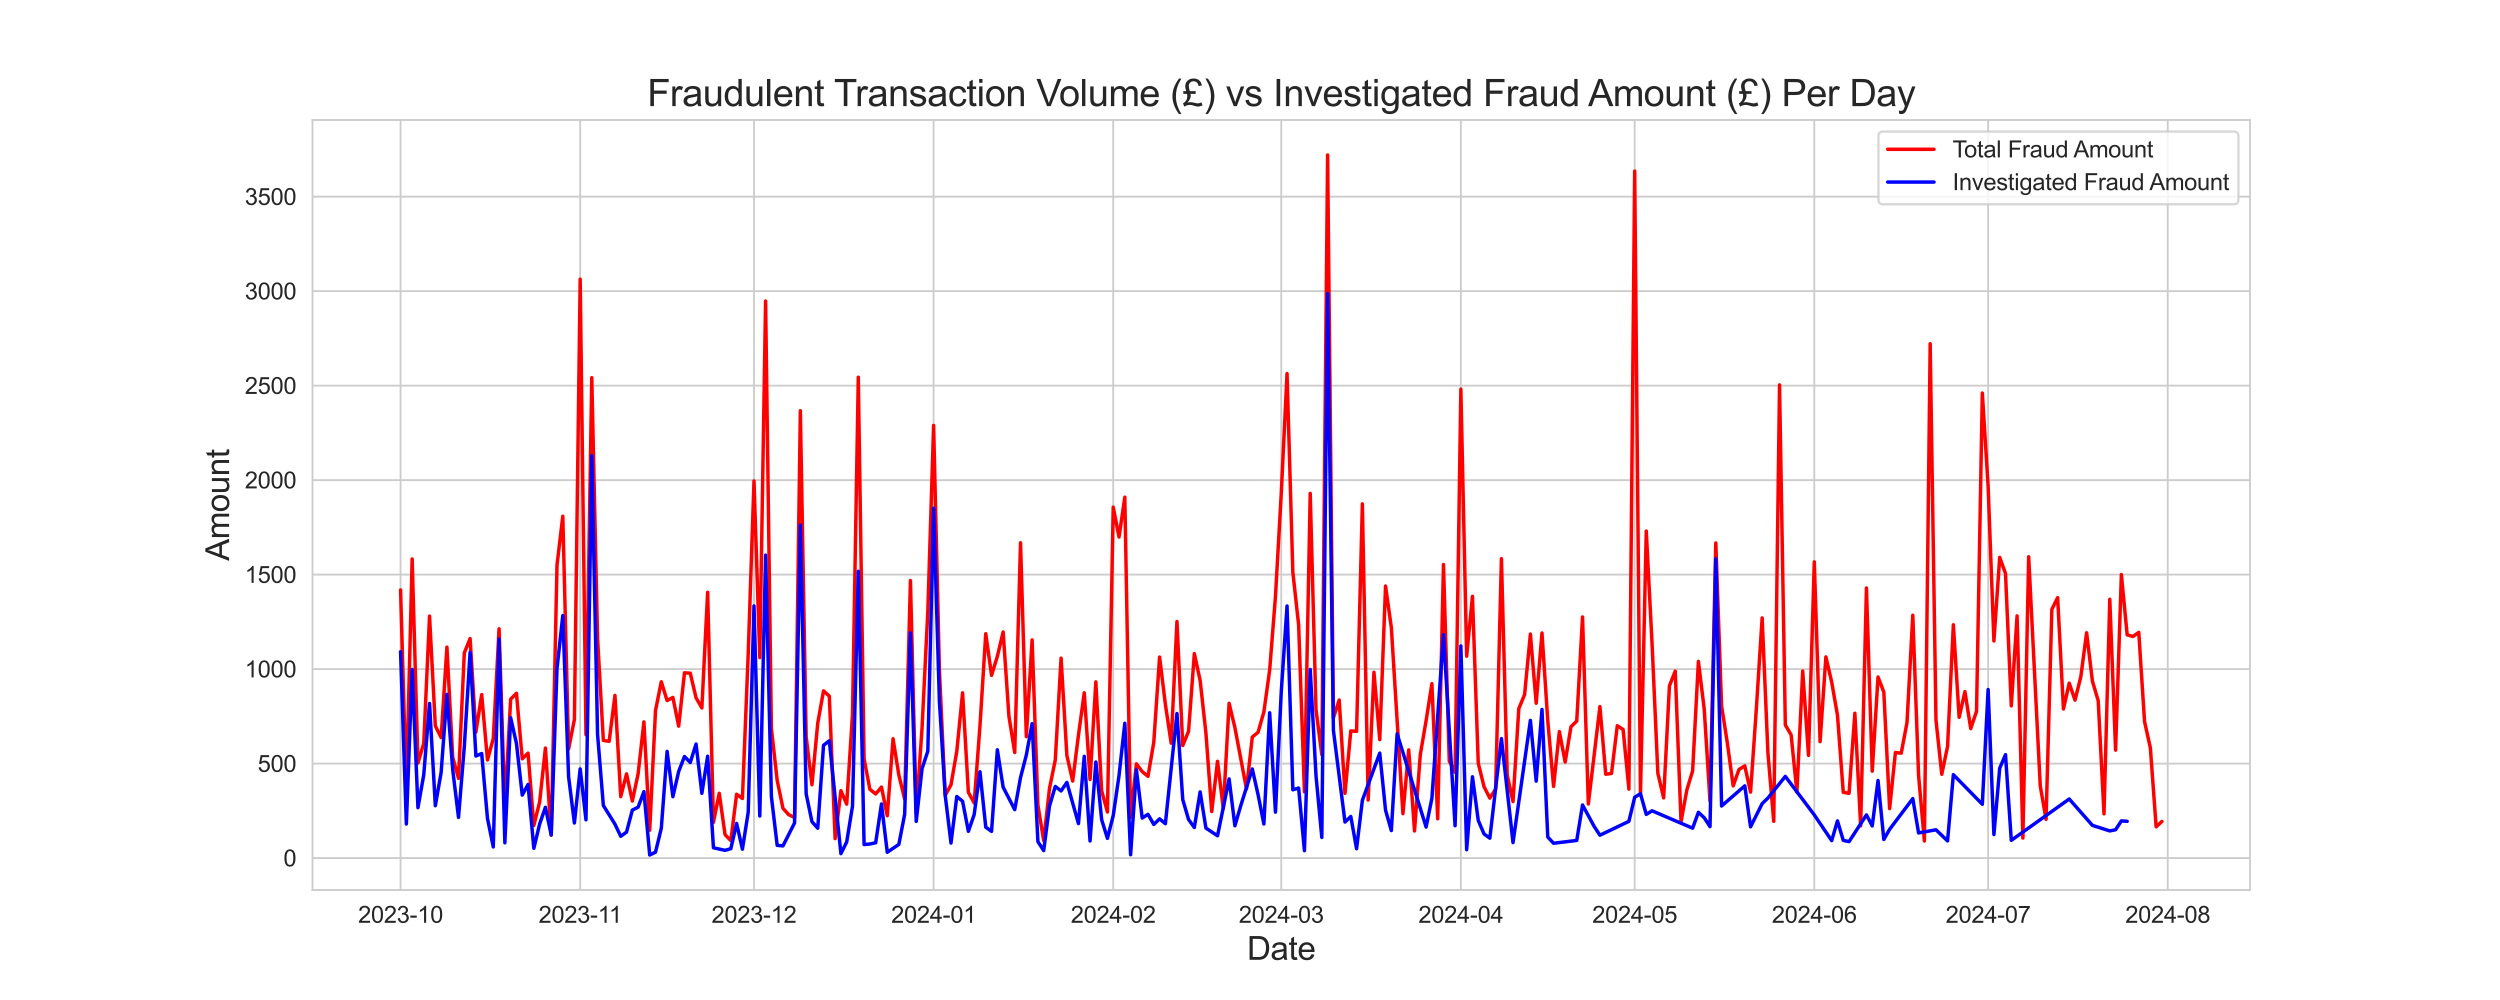 <?xml version="1.0" encoding="utf-8" standalone="no"?>
<!DOCTYPE svg PUBLIC "-//W3C//DTD SVG 1.1//EN"
  "http://www.w3.org/Graphics/SVG/1.1/DTD/svg11.dtd">
<svg xmlns:xlink="http://www.w3.org/1999/xlink" width="1080pt" height="432pt" viewBox="0 0 1080 432" xmlns="http://www.w3.org/2000/svg" version="1.1">
 <defs>
  <style type="text/css">*{stroke-linejoin: round; stroke-linecap: butt}</style>
 </defs>
 <g id="figure_1">
  <g id="patch_1">
   <path d="M 0 432 
L 1080 432 
L 1080 0 
L 0 0 
z
" style="fill: #ffffff"/>
  </g>
  <g id="axes_1">
   <g id="patch_2">
    <path d="M 135 384.48 
L 972 384.48 
L 972 51.84 
L 135 51.84 
z
" style="fill: #ffffff"/>
   </g>
   <g id="matplotlib.axis_1">
    <g id="xtick_1">
     <g id="line2d_1">
      <path d="M 173.045 384.48 
L 173.045 51.84 
" clip-path="url(#p1ffb1c78e2)" style="fill: none; stroke: #cccccc; stroke-width: 0.8; stroke-linecap: round"/>
     </g>
     <g id="text_1">
      <!-- 2023-10 -->
      <g style="fill: #262626" transform="translate(154.698 398.638) scale(0.1 -0.1)">
       <defs>
        <path id="ArialMT-32" d="M 3222 541 
L 3222 0 
L 194 0 
Q 188 203 259 391 
Q 375 700 629 1000 
Q 884 1300 1366 1694 
Q 2113 2306 2375 2664 
Q 2638 3022 2638 3341 
Q 2638 3675 2398 3904 
Q 2159 4134 1775 4134 
Q 1369 4134 1125 3890 
Q 881 3647 878 3216 
L 300 3275 
Q 359 3922 746 4261 
Q 1134 4600 1788 4600 
Q 2447 4600 2831 4234 
Q 3216 3869 3216 3328 
Q 3216 3053 3103 2787 
Q 2991 2522 2730 2228 
Q 2469 1934 1863 1422 
Q 1356 997 1212 845 
Q 1069 694 975 541 
L 3222 541 
z
" transform="scale(0.016)"/>
        <path id="ArialMT-30" d="M 266 2259 
Q 266 3072 433 3567 
Q 600 4063 929 4331 
Q 1259 4600 1759 4600 
Q 2128 4600 2406 4451 
Q 2684 4303 2865 4023 
Q 3047 3744 3150 3342 
Q 3253 2941 3253 2259 
Q 3253 1453 3087 958 
Q 2922 463 2592 192 
Q 2263 -78 1759 -78 
Q 1097 -78 719 397 
Q 266 969 266 2259 
z
M 844 2259 
Q 844 1131 1108 757 
Q 1372 384 1759 384 
Q 2147 384 2411 759 
Q 2675 1134 2675 2259 
Q 2675 3391 2411 3762 
Q 2147 4134 1753 4134 
Q 1366 4134 1134 3806 
Q 844 3388 844 2259 
z
" transform="scale(0.016)"/>
        <path id="ArialMT-33" d="M 269 1209 
L 831 1284 
Q 928 806 1161 595 
Q 1394 384 1728 384 
Q 2125 384 2398 659 
Q 2672 934 2672 1341 
Q 2672 1728 2419 1979 
Q 2166 2231 1775 2231 
Q 1616 2231 1378 2169 
L 1441 2663 
Q 1497 2656 1531 2656 
Q 1891 2656 2178 2843 
Q 2466 3031 2466 3422 
Q 2466 3731 2256 3934 
Q 2047 4138 1716 4138 
Q 1388 4138 1169 3931 
Q 950 3725 888 3313 
L 325 3413 
Q 428 3978 793 4289 
Q 1159 4600 1703 4600 
Q 2078 4600 2393 4439 
Q 2709 4278 2876 4000 
Q 3044 3722 3044 3409 
Q 3044 3113 2884 2869 
Q 2725 2625 2413 2481 
Q 2819 2388 3044 2092 
Q 3269 1797 3269 1353 
Q 3269 753 2831 336 
Q 2394 -81 1725 -81 
Q 1122 -81 723 278 
Q 325 638 269 1209 
z
" transform="scale(0.016)"/>
        <path id="ArialMT-2d" d="M 203 1375 
L 203 1941 
L 1931 1941 
L 1931 1375 
L 203 1375 
z
" transform="scale(0.016)"/>
        <path id="ArialMT-31" d="M 2384 0 
L 1822 0 
L 1822 3584 
Q 1619 3391 1289 3197 
Q 959 3003 697 2906 
L 697 3450 
Q 1169 3672 1522 3987 
Q 1875 4303 2022 4600 
L 2384 4600 
L 2384 0 
z
" transform="scale(0.016)"/>
       </defs>
       <use xlink:href="#ArialMT-32"/>
       <use xlink:href="#ArialMT-30" x="55.615"/>
       <use xlink:href="#ArialMT-32" x="111.23"/>
       <use xlink:href="#ArialMT-33" x="166.846"/>
       <use xlink:href="#ArialMT-2d" x="222.461"/>
       <use xlink:href="#ArialMT-31" x="255.762"/>
       <use xlink:href="#ArialMT-30" x="311.377"/>
      </g>
     </g>
    </g>
    <g id="xtick_2">
     <g id="line2d_2">
      <path d="M 250.638 384.48 
L 250.638 51.84 
" clip-path="url(#p1ffb1c78e2)" style="fill: none; stroke: #cccccc; stroke-width: 0.8; stroke-linecap: round"/>
     </g>
     <g id="text_2">
      <!-- 2023-11 -->
      <g style="fill: #262626" transform="translate(232.659 398.638) scale(0.1 -0.1)">
       <use xlink:href="#ArialMT-32"/>
       <use xlink:href="#ArialMT-30" x="55.615"/>
       <use xlink:href="#ArialMT-32" x="111.23"/>
       <use xlink:href="#ArialMT-33" x="166.846"/>
       <use xlink:href="#ArialMT-2d" x="222.461"/>
       <use xlink:href="#ArialMT-31" x="255.762"/>
       <use xlink:href="#ArialMT-31" x="304.002"/>
      </g>
     </g>
    </g>
    <g id="xtick_3">
     <g id="line2d_3">
      <path d="M 325.728 384.48 
L 325.728 51.84 
" clip-path="url(#p1ffb1c78e2)" style="fill: none; stroke: #cccccc; stroke-width: 0.8; stroke-linecap: round"/>
     </g>
     <g id="text_3">
      <!-- 2023-12 -->
      <g style="fill: #262626" transform="translate(307.38 398.638) scale(0.1 -0.1)">
       <use xlink:href="#ArialMT-32"/>
       <use xlink:href="#ArialMT-30" x="55.615"/>
       <use xlink:href="#ArialMT-32" x="111.23"/>
       <use xlink:href="#ArialMT-33" x="166.846"/>
       <use xlink:href="#ArialMT-2d" x="222.461"/>
       <use xlink:href="#ArialMT-31" x="255.762"/>
       <use xlink:href="#ArialMT-32" x="311.377"/>
      </g>
     </g>
    </g>
    <g id="xtick_4">
     <g id="line2d_4">
      <path d="M 403.321 384.48 
L 403.321 51.84 
" clip-path="url(#p1ffb1c78e2)" style="fill: none; stroke: #cccccc; stroke-width: 0.8; stroke-linecap: round"/>
     </g>
     <g id="text_4">
      <!-- 2024-01 -->
      <g style="fill: #262626" transform="translate(384.973 398.638) scale(0.1 -0.1)">
       <defs>
        <path id="ArialMT-34" d="M 2069 0 
L 2069 1097 
L 81 1097 
L 81 1613 
L 2172 4581 
L 2631 4581 
L 2631 1613 
L 3250 1613 
L 3250 1097 
L 2631 1097 
L 2631 0 
L 2069 0 
z
M 2069 1613 
L 2069 3678 
L 634 1613 
L 2069 1613 
z
" transform="scale(0.016)"/>
       </defs>
       <use xlink:href="#ArialMT-32"/>
       <use xlink:href="#ArialMT-30" x="55.615"/>
       <use xlink:href="#ArialMT-32" x="111.23"/>
       <use xlink:href="#ArialMT-34" x="166.846"/>
       <use xlink:href="#ArialMT-2d" x="222.461"/>
       <use xlink:href="#ArialMT-30" x="255.762"/>
       <use xlink:href="#ArialMT-31" x="311.377"/>
      </g>
     </g>
    </g>
    <g id="xtick_5">
     <g id="line2d_5">
      <path d="M 480.913 384.48 
L 480.913 51.84 
" clip-path="url(#p1ffb1c78e2)" style="fill: none; stroke: #cccccc; stroke-width: 0.8; stroke-linecap: round"/>
     </g>
     <g id="text_5">
      <!-- 2024-02 -->
      <g style="fill: #262626" transform="translate(462.566 398.638) scale(0.1 -0.1)">
       <use xlink:href="#ArialMT-32"/>
       <use xlink:href="#ArialMT-30" x="55.615"/>
       <use xlink:href="#ArialMT-32" x="111.23"/>
       <use xlink:href="#ArialMT-34" x="166.846"/>
       <use xlink:href="#ArialMT-2d" x="222.461"/>
       <use xlink:href="#ArialMT-30" x="255.762"/>
       <use xlink:href="#ArialMT-32" x="311.377"/>
      </g>
     </g>
    </g>
    <g id="xtick_6">
     <g id="line2d_6">
      <path d="M 553.5 384.48 
L 553.5 51.84 
" clip-path="url(#p1ffb1c78e2)" style="fill: none; stroke: #cccccc; stroke-width: 0.8; stroke-linecap: round"/>
     </g>
     <g id="text_6">
      <!-- 2024-03 -->
      <g style="fill: #262626" transform="translate(535.152 398.638) scale(0.1 -0.1)">
       <use xlink:href="#ArialMT-32"/>
       <use xlink:href="#ArialMT-30" x="55.615"/>
       <use xlink:href="#ArialMT-32" x="111.23"/>
       <use xlink:href="#ArialMT-34" x="166.846"/>
       <use xlink:href="#ArialMT-2d" x="222.461"/>
       <use xlink:href="#ArialMT-30" x="255.762"/>
       <use xlink:href="#ArialMT-33" x="311.377"/>
      </g>
     </g>
    </g>
    <g id="xtick_7">
     <g id="line2d_7">
      <path d="M 631.093 384.48 
L 631.093 51.84 
" clip-path="url(#p1ffb1c78e2)" style="fill: none; stroke: #cccccc; stroke-width: 0.8; stroke-linecap: round"/>
     </g>
     <g id="text_7">
      <!-- 2024-04 -->
      <g style="fill: #262626" transform="translate(612.745 398.638) scale(0.1 -0.1)">
       <use xlink:href="#ArialMT-32"/>
       <use xlink:href="#ArialMT-30" x="55.615"/>
       <use xlink:href="#ArialMT-32" x="111.23"/>
       <use xlink:href="#ArialMT-34" x="166.846"/>
       <use xlink:href="#ArialMT-2d" x="222.461"/>
       <use xlink:href="#ArialMT-30" x="255.762"/>
       <use xlink:href="#ArialMT-34" x="311.377"/>
      </g>
     </g>
    </g>
    <g id="xtick_8">
     <g id="line2d_8">
      <path d="M 706.182 384.48 
L 706.182 51.84 
" clip-path="url(#p1ffb1c78e2)" style="fill: none; stroke: #cccccc; stroke-width: 0.8; stroke-linecap: round"/>
     </g>
     <g id="text_8">
      <!-- 2024-05 -->
      <g style="fill: #262626" transform="translate(687.835 398.638) scale(0.1 -0.1)">
       <defs>
        <path id="ArialMT-35" d="M 266 1200 
L 856 1250 
Q 922 819 1161 601 
Q 1400 384 1738 384 
Q 2144 384 2425 690 
Q 2706 997 2706 1503 
Q 2706 1984 2436 2262 
Q 2166 2541 1728 2541 
Q 1456 2541 1237 2417 
Q 1019 2294 894 2097 
L 366 2166 
L 809 4519 
L 3088 4519 
L 3088 3981 
L 1259 3981 
L 1013 2750 
Q 1425 3038 1878 3038 
Q 2478 3038 2890 2622 
Q 3303 2206 3303 1553 
Q 3303 931 2941 478 
Q 2500 -78 1738 -78 
Q 1113 -78 717 272 
Q 322 622 266 1200 
z
" transform="scale(0.016)"/>
       </defs>
       <use xlink:href="#ArialMT-32"/>
       <use xlink:href="#ArialMT-30" x="55.615"/>
       <use xlink:href="#ArialMT-32" x="111.23"/>
       <use xlink:href="#ArialMT-34" x="166.846"/>
       <use xlink:href="#ArialMT-2d" x="222.461"/>
       <use xlink:href="#ArialMT-30" x="255.762"/>
       <use xlink:href="#ArialMT-35" x="311.377"/>
      </g>
     </g>
    </g>
    <g id="xtick_9">
     <g id="line2d_9">
      <path d="M 783.775 384.48 
L 783.775 51.84 
" clip-path="url(#p1ffb1c78e2)" style="fill: none; stroke: #cccccc; stroke-width: 0.8; stroke-linecap: round"/>
     </g>
     <g id="text_9">
      <!-- 2024-06 -->
      <g style="fill: #262626" transform="translate(765.427 398.638) scale(0.1 -0.1)">
       <defs>
        <path id="ArialMT-36" d="M 3184 3459 
L 2625 3416 
Q 2550 3747 2413 3897 
Q 2184 4138 1850 4138 
Q 1581 4138 1378 3988 
Q 1113 3794 959 3422 
Q 806 3050 800 2363 
Q 1003 2672 1297 2822 
Q 1591 2972 1913 2972 
Q 2475 2972 2870 2558 
Q 3266 2144 3266 1488 
Q 3266 1056 3080 686 
Q 2894 316 2569 119 
Q 2244 -78 1831 -78 
Q 1128 -78 684 439 
Q 241 956 241 2144 
Q 241 3472 731 4075 
Q 1159 4600 1884 4600 
Q 2425 4600 2770 4297 
Q 3116 3994 3184 3459 
z
M 888 1484 
Q 888 1194 1011 928 
Q 1134 663 1356 523 
Q 1578 384 1822 384 
Q 2178 384 2434 671 
Q 2691 959 2691 1453 
Q 2691 1928 2437 2201 
Q 2184 2475 1800 2475 
Q 1419 2475 1153 2201 
Q 888 1928 888 1484 
z
" transform="scale(0.016)"/>
       </defs>
       <use xlink:href="#ArialMT-32"/>
       <use xlink:href="#ArialMT-30" x="55.615"/>
       <use xlink:href="#ArialMT-32" x="111.23"/>
       <use xlink:href="#ArialMT-34" x="166.846"/>
       <use xlink:href="#ArialMT-2d" x="222.461"/>
       <use xlink:href="#ArialMT-30" x="255.762"/>
       <use xlink:href="#ArialMT-36" x="311.377"/>
      </g>
     </g>
    </g>
    <g id="xtick_10">
     <g id="line2d_10">
      <path d="M 858.865 384.48 
L 858.865 51.84 
" clip-path="url(#p1ffb1c78e2)" style="fill: none; stroke: #cccccc; stroke-width: 0.8; stroke-linecap: round"/>
     </g>
     <g id="text_10">
      <!-- 2024-07 -->
      <g style="fill: #262626" transform="translate(840.517 398.638) scale(0.1 -0.1)">
       <defs>
        <path id="ArialMT-37" d="M 303 3981 
L 303 4522 
L 3269 4522 
L 3269 4084 
Q 2831 3619 2401 2847 
Q 1972 2075 1738 1259 
Q 1569 684 1522 0 
L 944 0 
Q 953 541 1156 1306 
Q 1359 2072 1739 2783 
Q 2119 3494 2547 3981 
L 303 3981 
z
" transform="scale(0.016)"/>
       </defs>
       <use xlink:href="#ArialMT-32"/>
       <use xlink:href="#ArialMT-30" x="55.615"/>
       <use xlink:href="#ArialMT-32" x="111.23"/>
       <use xlink:href="#ArialMT-34" x="166.846"/>
       <use xlink:href="#ArialMT-2d" x="222.461"/>
       <use xlink:href="#ArialMT-30" x="255.762"/>
       <use xlink:href="#ArialMT-37" x="311.377"/>
      </g>
     </g>
    </g>
    <g id="xtick_11">
     <g id="line2d_11">
      <path d="M 936.458 384.48 
L 936.458 51.84 
" clip-path="url(#p1ffb1c78e2)" style="fill: none; stroke: #cccccc; stroke-width: 0.8; stroke-linecap: round"/>
     </g>
     <g id="text_11">
      <!-- 2024-08 -->
      <g style="fill: #262626" transform="translate(918.11 398.638) scale(0.1 -0.1)">
       <defs>
        <path id="ArialMT-38" d="M 1131 2484 
Q 781 2613 612 2850 
Q 444 3088 444 3419 
Q 444 3919 803 4259 
Q 1163 4600 1759 4600 
Q 2359 4600 2725 4251 
Q 3091 3903 3091 3403 
Q 3091 3084 2923 2848 
Q 2756 2613 2416 2484 
Q 2838 2347 3058 2040 
Q 3278 1734 3278 1309 
Q 3278 722 2862 322 
Q 2447 -78 1769 -78 
Q 1091 -78 675 323 
Q 259 725 259 1325 
Q 259 1772 486 2073 
Q 713 2375 1131 2484 
z
M 1019 3438 
Q 1019 3113 1228 2906 
Q 1438 2700 1772 2700 
Q 2097 2700 2305 2904 
Q 2513 3109 2513 3406 
Q 2513 3716 2298 3927 
Q 2084 4138 1766 4138 
Q 1444 4138 1231 3931 
Q 1019 3725 1019 3438 
z
M 838 1322 
Q 838 1081 952 856 
Q 1066 631 1291 507 
Q 1516 384 1775 384 
Q 2178 384 2440 643 
Q 2703 903 2703 1303 
Q 2703 1709 2433 1975 
Q 2163 2241 1756 2241 
Q 1359 2241 1098 1978 
Q 838 1716 838 1322 
z
" transform="scale(0.016)"/>
       </defs>
       <use xlink:href="#ArialMT-32"/>
       <use xlink:href="#ArialMT-30" x="55.615"/>
       <use xlink:href="#ArialMT-32" x="111.23"/>
       <use xlink:href="#ArialMT-34" x="166.846"/>
       <use xlink:href="#ArialMT-2d" x="222.461"/>
       <use xlink:href="#ArialMT-30" x="255.762"/>
       <use xlink:href="#ArialMT-38" x="311.377"/>
      </g>
     </g>
    </g>
    <g id="text_12">
     <!-- Date -->
     <g style="fill: #262626" transform="translate(538.715 414.646) scale(0.14 -0.14)">
      <defs>
       <path id="ArialMT-44" d="M 494 0 
L 494 4581 
L 2072 4581 
Q 2606 4581 2888 4516 
Q 3281 4425 3559 4188 
Q 3922 3881 4101 3404 
Q 4281 2928 4281 2316 
Q 4281 1794 4159 1391 
Q 4038 988 3847 723 
Q 3656 459 3429 307 
Q 3203 156 2883 78 
Q 2563 0 2147 0 
L 494 0 
z
M 1100 541 
L 2078 541 
Q 2531 541 2789 625 
Q 3047 709 3200 863 
Q 3416 1078 3536 1442 
Q 3656 1806 3656 2325 
Q 3656 3044 3420 3430 
Q 3184 3816 2847 3947 
Q 2603 4041 2063 4041 
L 1100 4041 
L 1100 541 
z
" transform="scale(0.016)"/>
       <path id="ArialMT-61" d="M 2588 409 
Q 2275 144 1986 34 
Q 1697 -75 1366 -75 
Q 819 -75 525 192 
Q 231 459 231 875 
Q 231 1119 342 1320 
Q 453 1522 633 1644 
Q 813 1766 1038 1828 
Q 1203 1872 1538 1913 
Q 2219 1994 2541 2106 
Q 2544 2222 2544 2253 
Q 2544 2597 2384 2738 
Q 2169 2928 1744 2928 
Q 1347 2928 1158 2789 
Q 969 2650 878 2297 
L 328 2372 
Q 403 2725 575 2942 
Q 747 3159 1072 3276 
Q 1397 3394 1825 3394 
Q 2250 3394 2515 3294 
Q 2781 3194 2906 3042 
Q 3031 2891 3081 2659 
Q 3109 2516 3109 2141 
L 3109 1391 
Q 3109 606 3145 398 
Q 3181 191 3288 0 
L 2700 0 
Q 2613 175 2588 409 
z
M 2541 1666 
Q 2234 1541 1622 1453 
Q 1275 1403 1131 1340 
Q 988 1278 909 1158 
Q 831 1038 831 891 
Q 831 666 1001 516 
Q 1172 366 1500 366 
Q 1825 366 2078 508 
Q 2331 650 2450 897 
Q 2541 1088 2541 1459 
L 2541 1666 
z
" transform="scale(0.016)"/>
       <path id="ArialMT-74" d="M 1650 503 
L 1731 6 
Q 1494 -44 1306 -44 
Q 1000 -44 831 53 
Q 663 150 594 308 
Q 525 466 525 972 
L 525 2881 
L 113 2881 
L 113 3319 
L 525 3319 
L 525 4141 
L 1084 4478 
L 1084 3319 
L 1650 3319 
L 1650 2881 
L 1084 2881 
L 1084 941 
Q 1084 700 1114 631 
Q 1144 563 1211 522 
Q 1278 481 1403 481 
Q 1497 481 1650 503 
z
" transform="scale(0.016)"/>
       <path id="ArialMT-65" d="M 2694 1069 
L 3275 997 
Q 3138 488 2766 206 
Q 2394 -75 1816 -75 
Q 1088 -75 661 373 
Q 234 822 234 1631 
Q 234 2469 665 2931 
Q 1097 3394 1784 3394 
Q 2450 3394 2872 2941 
Q 3294 2488 3294 1666 
Q 3294 1616 3291 1516 
L 816 1516 
Q 847 969 1125 678 
Q 1403 388 1819 388 
Q 2128 388 2347 550 
Q 2566 713 2694 1069 
z
M 847 1978 
L 2700 1978 
Q 2663 2397 2488 2606 
Q 2219 2931 1791 2931 
Q 1403 2931 1139 2672 
Q 875 2413 847 1978 
z
" transform="scale(0.016)"/>
      </defs>
      <use xlink:href="#ArialMT-44"/>
      <use xlink:href="#ArialMT-61" x="72.217"/>
      <use xlink:href="#ArialMT-74" x="127.832"/>
      <use xlink:href="#ArialMT-65" x="155.615"/>
     </g>
    </g>
   </g>
   <g id="matplotlib.axis_2">
    <g id="ytick_1">
     <g id="line2d_12">
      <path d="M 135 370.687 
L 972 370.687 
" clip-path="url(#p1ffb1c78e2)" style="fill: none; stroke: #cccccc; stroke-width: 0.8; stroke-linecap: round"/>
     </g>
     <g id="text_13">
      <!-- 0 -->
      <g style="fill: #262626" transform="translate(122.439 374.266) scale(0.1 -0.1)">
       <use xlink:href="#ArialMT-30"/>
      </g>
     </g>
    </g>
    <g id="ytick_2">
     <g id="line2d_13">
      <path d="M 135 329.868 
L 972 329.868 
" clip-path="url(#p1ffb1c78e2)" style="fill: none; stroke: #cccccc; stroke-width: 0.8; stroke-linecap: round"/>
     </g>
     <g id="text_14">
      <!-- 500 -->
      <g style="fill: #262626" transform="translate(111.317 333.446) scale(0.1 -0.1)">
       <use xlink:href="#ArialMT-35"/>
       <use xlink:href="#ArialMT-30" x="55.615"/>
       <use xlink:href="#ArialMT-30" x="111.23"/>
      </g>
     </g>
    </g>
    <g id="ytick_3">
     <g id="line2d_14">
      <path d="M 135 289.048 
L 972 289.048 
" clip-path="url(#p1ffb1c78e2)" style="fill: none; stroke: #cccccc; stroke-width: 0.8; stroke-linecap: round"/>
     </g>
     <g id="text_15">
      <!-- 1000 -->
      <g style="fill: #262626" transform="translate(105.756 292.627) scale(0.1 -0.1)">
       <use xlink:href="#ArialMT-31"/>
       <use xlink:href="#ArialMT-30" x="55.615"/>
       <use xlink:href="#ArialMT-30" x="111.23"/>
       <use xlink:href="#ArialMT-30" x="166.846"/>
      </g>
     </g>
    </g>
    <g id="ytick_4">
     <g id="line2d_15">
      <path d="M 135 248.229 
L 972 248.229 
" clip-path="url(#p1ffb1c78e2)" style="fill: none; stroke: #cccccc; stroke-width: 0.8; stroke-linecap: round"/>
     </g>
     <g id="text_16">
      <!-- 1500 -->
      <g style="fill: #262626" transform="translate(105.756 251.808) scale(0.1 -0.1)">
       <use xlink:href="#ArialMT-31"/>
       <use xlink:href="#ArialMT-35" x="55.615"/>
       <use xlink:href="#ArialMT-30" x="111.23"/>
       <use xlink:href="#ArialMT-30" x="166.846"/>
      </g>
     </g>
    </g>
    <g id="ytick_5">
     <g id="line2d_16">
      <path d="M 135 207.41 
L 972 207.41 
" clip-path="url(#p1ffb1c78e2)" style="fill: none; stroke: #cccccc; stroke-width: 0.8; stroke-linecap: round"/>
     </g>
     <g id="text_17">
      <!-- 2000 -->
      <g style="fill: #262626" transform="translate(105.756 210.989) scale(0.1 -0.1)">
       <use xlink:href="#ArialMT-32"/>
       <use xlink:href="#ArialMT-30" x="55.615"/>
       <use xlink:href="#ArialMT-30" x="111.23"/>
       <use xlink:href="#ArialMT-30" x="166.846"/>
      </g>
     </g>
    </g>
    <g id="ytick_6">
     <g id="line2d_17">
      <path d="M 135 166.591 
L 972 166.591 
" clip-path="url(#p1ffb1c78e2)" style="fill: none; stroke: #cccccc; stroke-width: 0.8; stroke-linecap: round"/>
     </g>
     <g id="text_18">
      <!-- 2500 -->
      <g style="fill: #262626" transform="translate(105.756 170.17) scale(0.1 -0.1)">
       <use xlink:href="#ArialMT-32"/>
       <use xlink:href="#ArialMT-35" x="55.615"/>
       <use xlink:href="#ArialMT-30" x="111.23"/>
       <use xlink:href="#ArialMT-30" x="166.846"/>
      </g>
     </g>
    </g>
    <g id="ytick_7">
     <g id="line2d_18">
      <path d="M 135 125.772 
L 972 125.772 
" clip-path="url(#p1ffb1c78e2)" style="fill: none; stroke: #cccccc; stroke-width: 0.8; stroke-linecap: round"/>
     </g>
     <g id="text_19">
      <!-- 3000 -->
      <g style="fill: #262626" transform="translate(105.756 129.351) scale(0.1 -0.1)">
       <use xlink:href="#ArialMT-33"/>
       <use xlink:href="#ArialMT-30" x="55.615"/>
       <use xlink:href="#ArialMT-30" x="111.23"/>
       <use xlink:href="#ArialMT-30" x="166.846"/>
      </g>
     </g>
    </g>
    <g id="ytick_8">
     <g id="line2d_19">
      <path d="M 135 84.953 
L 972 84.953 
" clip-path="url(#p1ffb1c78e2)" style="fill: none; stroke: #cccccc; stroke-width: 0.8; stroke-linecap: round"/>
     </g>
     <g id="text_20">
      <!-- 3500 -->
      <g style="fill: #262626" transform="translate(105.756 88.532) scale(0.1 -0.1)">
       <use xlink:href="#ArialMT-33"/>
       <use xlink:href="#ArialMT-35" x="55.615"/>
       <use xlink:href="#ArialMT-30" x="111.23"/>
       <use xlink:href="#ArialMT-30" x="166.846"/>
      </g>
     </g>
    </g>
    <g id="text_21">
     <!-- Amount -->
     <g style="fill: #262626" transform="translate(98.974 242.283) rotate(-90) scale(0.14 -0.14)">
      <defs>
       <path id="ArialMT-41" d="M -9 0 
L 1750 4581 
L 2403 4581 
L 4278 0 
L 3588 0 
L 3053 1388 
L 1138 1388 
L 634 0 
L -9 0 
z
M 1313 1881 
L 2866 1881 
L 2388 3150 
Q 2169 3728 2063 4100 
Q 1975 3659 1816 3225 
L 1313 1881 
z
" transform="scale(0.016)"/>
       <path id="ArialMT-6d" d="M 422 0 
L 422 3319 
L 925 3319 
L 925 2853 
Q 1081 3097 1340 3245 
Q 1600 3394 1931 3394 
Q 2300 3394 2536 3241 
Q 2772 3088 2869 2813 
Q 3263 3394 3894 3394 
Q 4388 3394 4653 3120 
Q 4919 2847 4919 2278 
L 4919 0 
L 4359 0 
L 4359 2091 
Q 4359 2428 4304 2576 
Q 4250 2725 4106 2815 
Q 3963 2906 3769 2906 
Q 3419 2906 3187 2673 
Q 2956 2441 2956 1928 
L 2956 0 
L 2394 0 
L 2394 2156 
Q 2394 2531 2256 2718 
Q 2119 2906 1806 2906 
Q 1569 2906 1367 2781 
Q 1166 2656 1075 2415 
Q 984 2175 984 1722 
L 984 0 
L 422 0 
z
" transform="scale(0.016)"/>
       <path id="ArialMT-6f" d="M 213 1659 
Q 213 2581 725 3025 
Q 1153 3394 1769 3394 
Q 2453 3394 2887 2945 
Q 3322 2497 3322 1706 
Q 3322 1066 3130 698 
Q 2938 331 2570 128 
Q 2203 -75 1769 -75 
Q 1072 -75 642 372 
Q 213 819 213 1659 
z
M 791 1659 
Q 791 1022 1069 705 
Q 1347 388 1769 388 
Q 2188 388 2466 706 
Q 2744 1025 2744 1678 
Q 2744 2294 2464 2611 
Q 2184 2928 1769 2928 
Q 1347 2928 1069 2612 
Q 791 2297 791 1659 
z
" transform="scale(0.016)"/>
       <path id="ArialMT-75" d="M 2597 0 
L 2597 488 
Q 2209 -75 1544 -75 
Q 1250 -75 995 37 
Q 741 150 617 320 
Q 494 491 444 738 
Q 409 903 409 1263 
L 409 3319 
L 972 3319 
L 972 1478 
Q 972 1038 1006 884 
Q 1059 663 1231 536 
Q 1403 409 1656 409 
Q 1909 409 2131 539 
Q 2353 669 2445 892 
Q 2538 1116 2538 1541 
L 2538 3319 
L 3100 3319 
L 3100 0 
L 2597 0 
z
" transform="scale(0.016)"/>
       <path id="ArialMT-6e" d="M 422 0 
L 422 3319 
L 928 3319 
L 928 2847 
Q 1294 3394 1984 3394 
Q 2284 3394 2536 3286 
Q 2788 3178 2913 3003 
Q 3038 2828 3088 2588 
Q 3119 2431 3119 2041 
L 3119 0 
L 2556 0 
L 2556 2019 
Q 2556 2363 2490 2533 
Q 2425 2703 2258 2804 
Q 2091 2906 1866 2906 
Q 1506 2906 1245 2678 
Q 984 2450 984 1813 
L 984 0 
L 422 0 
z
" transform="scale(0.016)"/>
      </defs>
      <use xlink:href="#ArialMT-41"/>
      <use xlink:href="#ArialMT-6d" x="66.699"/>
      <use xlink:href="#ArialMT-6f" x="150"/>
      <use xlink:href="#ArialMT-75" x="205.615"/>
      <use xlink:href="#ArialMT-6e" x="261.23"/>
      <use xlink:href="#ArialMT-74" x="316.846"/>
     </g>
    </g>
   </g>
   <g id="PolyCollection_1"/>
   <g id="PolyCollection_2"/>
   <g id="line2d_20">
    <path d="M 173.045 254.862 
L 175.548 341.219 
L 178.051 241.47 
L 180.554 329.668 
L 183.057 321.145 
L 185.56 266.165 
L 188.063 313.593 
L 190.566 318.638 
L 193.069 279.574 
L 195.572 327.202 
L 198.075 336.26 
L 200.578 282.048 
L 203.081 275.86 
L 205.584 316.263 
L 208.087 300.078 
L 210.59 328.304 
L 213.093 319.083 
L 215.596 271.651 
L 218.099 348.885 
L 220.602 302.033 
L 223.105 299.514 
L 225.608 327.81 
L 228.111 325.357 
L 230.614 356.596 
L 233.117 346.485 
L 235.62 323.165 
L 238.123 360.727 
L 240.626 244.111 
L 243.129 223.007 
L 245.632 323.541 
L 248.135 310.854 
L 250.638 120.625 
L 253.141 317.381 
L 255.644 163.166 
L 258.147 275.803 
L 260.65 319.855 
L 263.153 320.259 
L 265.656 300.412 
L 268.159 344.13 
L 270.662 334.309 
L 273.165 346.028 
L 275.668 334.292 
L 278.171 311.862 
L 280.674 358.653 
L 283.177 306.956 
L 285.68 294.522 
L 288.183 302.625 
L 290.686 301.298 
L 293.189 313.683 
L 295.692 290.653 
L 298.195 290.824 
L 300.698 301.453 
L 303.201 305.825 
L 305.704 255.883 
L 308.207 355.224 
L 310.71 342.701 
L 313.213 360.547 
L 315.716 363.147 
L 318.219 343.121 
L 320.722 344.95 
L 323.225 282.473 
L 325.728 207.778 
L 328.231 284.085 
L 330.734 130.058 
L 333.237 314.687 
L 335.74 337.113 
L 338.243 349.199 
L 340.746 351.967 
L 343.249 353.143 
L 345.752 177.433 
L 348.255 318.161 
L 350.758 339.003 
L 353.261 312.381 
L 355.764 298.441 
L 358.267 300.739 
L 360.77 362.278 
L 363.273 341.574 
L 365.776 347.387 
L 368.279 308.625 
L 370.782 162.954 
L 373.285 327.81 
L 375.788 340.983 
L 378.291 342.983 
L 380.794 340.019 
L 383.297 352.392 
L 385.8 319.144 
L 388.303 334.835 
L 390.806 345.211 
L 393.309 250.801 
L 395.812 351.31 
L 398.315 314.642 
L 400.818 264.161 
L 403.321 183.805 
L 405.824 289.595 
L 408.327 343.599 
L 410.83 339.044 
L 413.333 324.557 
L 415.836 299.302 
L 418.339 342.313 
L 420.842 346.856 
L 423.344 313.613 
L 425.847 273.774 
L 428.35 291.743 
L 430.853 283.562 
L 433.356 273.011 
L 435.859 309.425 
L 438.362 325.088 
L 440.865 234.482 
L 443.368 318.226 
L 445.871 276.444 
L 448.374 347.799 
L 450.877 363.131 
L 453.38 340.603 
L 455.883 328.296 
L 458.386 284.326 
L 460.889 326.386 
L 463.392 337.427 
L 465.895 317.573 
L 468.398 299.286 
L 470.901 336.737 
L 473.404 294.575 
L 475.907 341.623 
L 478.41 350.8 
L 480.913 219.085 
L 483.416 231.992 
L 485.919 214.778 
L 488.422 353.098 
L 490.925 329.986 
L 493.428 333.341 
L 495.931 335.374 
L 498.434 320.655 
L 500.937 283.848 
L 503.44 304.241 
L 505.943 321.063 
L 508.446 268.512 
L 510.949 322.083 
L 513.452 315.916 
L 515.955 282.35 
L 518.458 293.939 
L 520.961 316.707 
L 523.464 350.583 
L 525.967 328.892 
L 528.47 349.318 
L 530.973 303.837 
L 533.476 314.324 
L 538.482 340.827 
L 540.985 318.381 
L 543.488 316.348 
L 545.991 307.556 
L 548.494 289.542 
L 550.997 257.695 
L 553.5 213.19 
L 556.003 161.395 
L 558.506 247.197 
L 561.009 269.953 
L 563.512 342.081 
L 566.015 213.154 
L 568.518 306.65 
L 571.021 326.002 
L 573.524 66.96 
L 576.027 310.111 
L 578.53 302.409 
L 581.033 342.713 
L 583.536 315.756 
L 586.039 315.936 
L 588.542 217.676 
L 591.045 345.624 
L 593.548 290.428 
L 596.051 319.532 
L 598.554 253.181 
L 601.057 271.121 
L 606.063 351.506 
L 608.566 323.949 
L 611.069 358.976 
L 613.572 325.986 
L 616.075 311.336 
L 618.578 295.339 
L 621.081 353.714 
L 623.584 243.882 
L 626.087 328.737 
L 628.59 333.643 
L 631.093 168.11 
L 633.596 283.473 
L 636.099 257.618 
L 638.602 329.663 
L 641.105 339.864 
L 643.608 344.791 
L 646.111 340.889 
L 648.614 241.36 
L 651.117 334.868 
L 653.62 346.289 
L 656.123 306.115 
L 658.626 300.057 
L 661.129 273.905 
L 663.632 303.796 
L 666.135 273.456 
L 668.638 311.389 
L 671.141 339.734 
L 673.644 316.038 
L 676.147 329.202 
L 678.65 313.989 
L 681.153 311.474 
L 683.656 266.533 
L 686.158 347.322 
L 691.164 305.25 
L 693.667 334.46 
L 696.17 334.133 
L 698.673 313.507 
L 701.176 315.128 
L 703.679 340.913 
L 706.182 73.92 
L 708.685 342.901 
L 711.188 229.428 
L 713.691 278.093 
L 716.194 334.051 
L 718.697 344.689 
L 721.2 296.278 
L 723.703 289.922 
L 726.206 354.955 
L 728.709 341.301 
L 731.212 333.002 
L 733.715 285.722 
L 736.218 306.258 
L 738.721 346.024 
L 741.224 234.555 
L 743.727 305.029 
L 746.23 321.108 
L 748.733 339.493 
L 751.236 332.406 
L 753.739 330.855 
L 756.242 342.183 
L 758.745 306.095 
L 761.248 266.949 
L 763.751 325.447 
L 766.254 354.792 
L 768.757 166.277 
L 771.26 313.185 
L 773.763 317.459 
L 776.266 342.162 
L 778.769 289.893 
L 781.272 326.312 
L 783.775 242.743 
L 786.278 320.393 
L 788.781 283.787 
L 791.284 294.628 
L 793.787 308.976 
L 796.29 342.293 
L 798.793 342.697 
L 801.296 308.123 
L 803.799 356.767 
L 806.302 254.005 
L 808.805 333.145 
L 811.308 292.469 
L 813.811 298.996 
L 816.314 349.318 
L 818.817 325.071 
L 821.32 325.377 
L 823.823 312.16 
L 826.326 265.79 
L 828.829 335.064 
L 831.332 363.294 
L 833.835 148.488 
L 836.338 311.034 
L 838.841 334.484 
L 841.344 322.487 
L 843.847 269.904 
L 846.35 309.874 
L 848.853 298.784 
L 851.356 314.756 
L 853.859 307.278 
L 856.362 169.791 
L 858.865 209.982 
L 861.368 276.893 
L 863.871 240.788 
L 866.374 247.744 
L 868.877 304.935 
L 871.38 266.075 
L 873.883 362.033 
L 876.386 240.531 
L 881.392 339.525 
L 883.895 353.963 
L 886.398 263.255 
L 888.901 258.181 
L 891.404 306.278 
L 893.907 295.122 
L 896.41 302.466 
L 898.913 292.334 
L 901.416 273.362 
L 903.919 294.245 
L 906.422 302.715 
L 908.925 351.575 
L 911.428 258.895 
L 913.931 324.071 
L 916.434 248.205 
L 918.937 274.276 
L 921.44 274.945 
L 923.943 273.19 
L 926.446 311.715 
L 928.949 323.055 
L 931.452 357.167 
L 933.955 354.873 
L 933.955 354.873 
" clip-path="url(#p1ffb1c78e2)" style="fill: none; stroke: #ff0000; stroke-width: 1.5; stroke-linecap: round"/>
   </g>
   <g id="line2d_21">
    <path d="M 173.045 281.554 
L 175.548 355.98 
L 178.051 289.191 
L 180.554 348.91 
L 183.057 334.758 
L 185.56 303.915 
L 188.063 348.065 
L 190.566 333.709 
L 193.069 299.959 
L 195.572 332.541 
L 198.075 353.118 
L 200.578 322.557 
L 203.081 281.819 
L 205.584 326.602 
L 208.087 325.52 
L 210.59 353.563 
L 213.093 365.87 
L 215.596 276.076 
L 218.099 364.094 
L 220.602 310.083 
L 223.105 321.136 
L 225.608 343.477 
L 228.111 338.876 
L 230.614 366.482 
L 233.117 356 
L 235.62 348.742 
L 238.123 360.727 
L 240.626 288.816 
L 243.129 265.953 
L 245.632 335.554 
L 248.135 355.53 
L 250.638 332.178 
L 253.141 354.155 
L 255.644 196.928 
L 258.147 317.263 
L 260.65 347.983 
L 265.656 356.024 
L 268.159 361.282 
L 270.662 359.461 
L 273.165 349.975 
L 275.668 348.685 
L 278.171 342.003 
L 280.674 369.36 
L 283.177 368.131 
L 285.68 357.808 
L 288.183 324.614 
L 290.686 344.171 
L 293.189 333.276 
L 295.692 326.806 
L 298.195 329.406 
L 300.698 321.418 
L 303.201 342.713 
L 305.704 326.692 
L 308.207 366.237 
L 313.213 367.339 
L 315.716 366.625 
L 318.219 355.718 
L 320.722 366.846 
L 323.225 350.889 
L 325.728 261.773 
L 328.231 352.534 
L 330.734 239.821 
L 333.237 344.126 
L 335.74 365.192 
L 338.243 365.417 
L 343.249 355.502 
L 345.752 226.808 
L 348.255 342.917 
L 350.758 354.971 
L 353.261 357.792 
L 355.764 321.977 
L 358.267 320.022 
L 363.273 368.772 
L 365.776 363.723 
L 368.279 348.269 
L 370.782 246.793 
L 373.285 364.841 
L 375.788 364.609 
L 378.291 364.07 
L 380.794 347.318 
L 383.297 368.184 
L 388.303 364.784 
L 390.806 351.816 
L 393.309 273.386 
L 395.812 354.824 
L 398.315 332.068 
L 400.818 324.496 
L 403.321 219.546 
L 405.824 303.074 
L 408.327 343.599 
L 410.83 364.205 
L 413.333 344.093 
L 415.836 346.146 
L 418.339 359.135 
L 420.842 351.894 
L 423.344 333.402 
L 425.847 357.327 
L 428.35 359.163 
L 430.853 323.92 
L 433.356 340.064 
L 438.362 349.763 
L 440.865 335.913 
L 443.368 326.19 
L 445.871 312.613 
L 448.374 363.58 
L 450.877 367.45 
L 453.38 348.154 
L 455.883 339.746 
L 458.386 341.676 
L 460.889 338.015 
L 465.895 355.792 
L 468.398 326.737 
L 470.901 363.298 
L 473.404 329.194 
L 475.907 354.077 
L 478.41 362.172 
L 480.913 352.334 
L 483.416 335.052 
L 485.919 312.45 
L 488.422 369.25 
L 490.925 332.545 
L 493.428 353.396 
L 495.931 351.787 
L 498.434 356.155 
L 500.937 353.747 
L 503.44 355.833 
L 508.446 308.25 
L 510.949 345.428 
L 513.452 354.008 
L 515.955 357.478 
L 518.458 342.101 
L 520.961 357.735 
L 525.967 361.057 
L 530.973 336.488 
L 533.476 356.743 
L 535.979 348.13 
L 540.985 332.198 
L 543.488 343.305 
L 545.991 355.963 
L 548.494 307.923 
L 550.997 350.849 
L 553.5 298.857 
L 556.003 261.802 
L 558.506 341.187 
L 561.009 340.444 
L 563.512 367.486 
L 566.015 289.208 
L 568.518 335.174 
L 571.021 361.772 
L 573.524 126.793 
L 576.027 315.471 
L 581.033 355.122 
L 583.536 352.722 
L 586.039 366.646 
L 588.542 345.738 
L 596.051 325.345 
L 598.554 349.995 
L 601.057 358.804 
L 603.56 317.022 
L 616.075 357.286 
L 618.578 344.864 
L 623.584 274.162 
L 628.59 356.706 
L 631.093 279.056 
L 633.596 367.07 
L 636.099 335.57 
L 638.602 354.424 
L 641.105 360.261 
L 643.608 362.094 
L 648.614 319.083 
L 653.62 363.988 
L 661.129 311.217 
L 663.632 337.448 
L 666.135 306.499 
L 668.638 361.604 
L 671.141 364.286 
L 681.153 363.07 
L 683.656 347.746 
L 688.661 356.988 
L 691.164 360.817 
L 703.679 354.828 
L 706.182 344.432 
L 708.685 342.901 
L 711.188 351.82 
L 713.691 350.265 
L 731.212 357.776 
L 733.715 350.914 
L 736.218 353.265 
L 738.721 357.102 
L 741.224 241.421 
L 743.727 348.191 
L 753.739 339.489 
L 756.242 357.184 
L 761.248 347.179 
L 763.751 344.738 
L 771.26 335.399 
L 783.775 352.036 
L 791.284 363.143 
L 793.787 354.632 
L 796.29 363.045 
L 798.793 363.576 
L 806.302 352.036 
L 808.805 356.796 
L 811.308 337.19 
L 813.811 362.649 
L 816.314 358.261 
L 826.326 344.999 
L 828.829 359.833 
L 836.338 358.461 
L 841.344 363.282 
L 843.847 334.652 
L 856.362 347.44 
L 858.865 297.886 
L 861.368 360.519 
L 863.871 331.872 
L 866.374 326.031 
L 868.877 363.029 
L 893.907 345.167 
L 903.919 356.559 
L 911.428 358.963 
L 913.931 358.441 
L 916.434 354.628 
L 918.937 354.816 
L 918.937 354.816 
" clip-path="url(#p1ffb1c78e2)" style="fill: none; stroke: #0000ff; stroke-width: 1.5; stroke-linecap: round"/>
   </g>
   <g id="patch_3">
    <path d="M 135 384.48 
L 135 51.84 
" style="fill: none; stroke: #cccccc; stroke-width: 0.8; stroke-linejoin: miter; stroke-linecap: square"/>
   </g>
   <g id="patch_4">
    <path d="M 972 384.48 
L 972 51.84 
" style="fill: none; stroke: #cccccc; stroke-width: 0.8; stroke-linejoin: miter; stroke-linecap: square"/>
   </g>
   <g id="patch_5">
    <path d="M 135 384.48 
L 972 384.48 
" style="fill: none; stroke: #cccccc; stroke-width: 0.8; stroke-linejoin: miter; stroke-linecap: square"/>
   </g>
   <g id="patch_6">
    <path d="M 135 51.84 
L 972 51.84 
" style="fill: none; stroke: #cccccc; stroke-width: 0.8; stroke-linejoin: miter; stroke-linecap: square"/>
   </g>
   <g id="text_22">
    <!-- Fraudulent Transaction Volume (£) vs Investigated Fraud Amount (£) Per Day -->
    <g style="fill: #262626" transform="translate(279.605 45.84) scale(0.16 -0.16)">
     <defs>
      <path id="ArialMT-46" d="M 525 0 
L 525 4581 
L 3616 4581 
L 3616 4041 
L 1131 4041 
L 1131 2622 
L 3281 2622 
L 3281 2081 
L 1131 2081 
L 1131 0 
L 525 0 
z
" transform="scale(0.016)"/>
      <path id="ArialMT-72" d="M 416 0 
L 416 3319 
L 922 3319 
L 922 2816 
Q 1116 3169 1280 3281 
Q 1444 3394 1641 3394 
Q 1925 3394 2219 3213 
L 2025 2691 
Q 1819 2813 1613 2813 
Q 1428 2813 1281 2702 
Q 1134 2591 1072 2394 
Q 978 2094 978 1738 
L 978 0 
L 416 0 
z
" transform="scale(0.016)"/>
      <path id="ArialMT-64" d="M 2575 0 
L 2575 419 
Q 2259 -75 1647 -75 
Q 1250 -75 917 144 
Q 584 363 401 755 
Q 219 1147 219 1656 
Q 219 2153 384 2558 
Q 550 2963 881 3178 
Q 1213 3394 1622 3394 
Q 1922 3394 2156 3267 
Q 2391 3141 2538 2938 
L 2538 4581 
L 3097 4581 
L 3097 0 
L 2575 0 
z
M 797 1656 
Q 797 1019 1065 703 
Q 1334 388 1700 388 
Q 2069 388 2326 689 
Q 2584 991 2584 1609 
Q 2584 2291 2321 2609 
Q 2059 2928 1675 2928 
Q 1300 2928 1048 2622 
Q 797 2316 797 1656 
z
" transform="scale(0.016)"/>
      <path id="ArialMT-6c" d="M 409 0 
L 409 4581 
L 972 4581 
L 972 0 
L 409 0 
z
" transform="scale(0.016)"/>
      <path id="ArialMT-20" transform="scale(0.016)"/>
      <path id="ArialMT-54" d="M 1659 0 
L 1659 4041 
L 150 4041 
L 150 4581 
L 3781 4581 
L 3781 4041 
L 2266 4041 
L 2266 0 
L 1659 0 
z
" transform="scale(0.016)"/>
      <path id="ArialMT-73" d="M 197 991 
L 753 1078 
Q 800 744 1014 566 
Q 1228 388 1613 388 
Q 2000 388 2187 545 
Q 2375 703 2375 916 
Q 2375 1106 2209 1216 
Q 2094 1291 1634 1406 
Q 1016 1563 777 1677 
Q 538 1791 414 1992 
Q 291 2194 291 2438 
Q 291 2659 392 2848 
Q 494 3038 669 3163 
Q 800 3259 1026 3326 
Q 1253 3394 1513 3394 
Q 1903 3394 2198 3281 
Q 2494 3169 2634 2976 
Q 2775 2784 2828 2463 
L 2278 2388 
Q 2241 2644 2061 2787 
Q 1881 2931 1553 2931 
Q 1166 2931 1000 2803 
Q 834 2675 834 2503 
Q 834 2394 903 2306 
Q 972 2216 1119 2156 
Q 1203 2125 1616 2013 
Q 2213 1853 2448 1751 
Q 2684 1650 2818 1456 
Q 2953 1263 2953 975 
Q 2953 694 2789 445 
Q 2625 197 2315 61 
Q 2006 -75 1616 -75 
Q 969 -75 630 194 
Q 291 463 197 991 
z
" transform="scale(0.016)"/>
      <path id="ArialMT-63" d="M 2588 1216 
L 3141 1144 
Q 3050 572 2676 248 
Q 2303 -75 1759 -75 
Q 1078 -75 664 370 
Q 250 816 250 1647 
Q 250 2184 428 2587 
Q 606 2991 970 3192 
Q 1334 3394 1763 3394 
Q 2303 3394 2647 3120 
Q 2991 2847 3088 2344 
L 2541 2259 
Q 2463 2594 2264 2762 
Q 2066 2931 1784 2931 
Q 1359 2931 1093 2626 
Q 828 2322 828 1663 
Q 828 994 1084 691 
Q 1341 388 1753 388 
Q 2084 388 2306 591 
Q 2528 794 2588 1216 
z
" transform="scale(0.016)"/>
      <path id="ArialMT-69" d="M 425 3934 
L 425 4581 
L 988 4581 
L 988 3934 
L 425 3934 
z
M 425 0 
L 425 3319 
L 988 3319 
L 988 0 
L 425 0 
z
" transform="scale(0.016)"/>
      <path id="ArialMT-56" d="M 1803 0 
L 28 4581 
L 684 4581 
L 1875 1253 
Q 2019 853 2116 503 
Q 2222 878 2363 1253 
L 3600 4581 
L 4219 4581 
L 2425 0 
L 1803 0 
z
" transform="scale(0.016)"/>
      <path id="ArialMT-28" d="M 1497 -1347 
Q 1031 -759 709 28 
Q 388 816 388 1659 
Q 388 2403 628 3084 
Q 909 3875 1497 4659 
L 1900 4659 
Q 1522 4009 1400 3731 
Q 1209 3300 1100 2831 
Q 966 2247 966 1656 
Q 966 153 1900 -1347 
L 1497 -1347 
z
" transform="scale(0.016)"/>
      <path id="ArialMT-a3" d="M 1238 2528 
L 2222 2528 
L 2222 2066 
L 1334 2066 
Q 1394 1928 1394 1791 
Q 1394 1519 1264 1216 
Q 1134 913 838 597 
Q 1084 666 1288 666 
Q 1547 666 1872 588 
Q 2409 459 2600 459 
Q 2831 459 3200 634 
L 3381 119 
Q 3094 -3 2936 -40 
Q 2778 -78 2622 -78 
Q 2491 -78 2356 -53 
Q 2272 -38 1951 60 
Q 1631 159 1538 178 
Q 1391 203 1244 203 
Q 1019 203 764 125 
Q 509 47 300 -88 
L 84 453 
Q 384 619 593 926 
Q 803 1234 803 1678 
Q 803 1869 750 2066 
L 138 2066 
L 138 2528 
L 619 2528 
Q 516 2878 487 3039 
Q 459 3200 459 3353 
Q 459 4003 941 4369 
Q 1328 4659 1878 4659 
Q 2444 4659 2811 4348 
Q 3178 4038 3263 3475 
L 2703 3391 
Q 2656 3766 2423 3981 
Q 2191 4197 1866 4197 
Q 1519 4197 1289 3973 
Q 1059 3750 1059 3434 
Q 1059 3088 1238 2528 
z
" transform="scale(0.016)"/>
      <path id="ArialMT-29" d="M 791 -1347 
L 388 -1347 
Q 1322 153 1322 1656 
Q 1322 2244 1188 2822 
Q 1081 3291 891 3722 
Q 769 4003 388 4659 
L 791 4659 
Q 1378 3875 1659 3084 
Q 1900 2403 1900 1659 
Q 1900 816 1576 28 
Q 1253 -759 791 -1347 
z
" transform="scale(0.016)"/>
      <path id="ArialMT-76" d="M 1344 0 
L 81 3319 
L 675 3319 
L 1388 1331 
Q 1503 1009 1600 663 
Q 1675 925 1809 1294 
L 2547 3319 
L 3125 3319 
L 1869 0 
L 1344 0 
z
" transform="scale(0.016)"/>
      <path id="ArialMT-49" d="M 597 0 
L 597 4581 
L 1203 4581 
L 1203 0 
L 597 0 
z
" transform="scale(0.016)"/>
      <path id="ArialMT-67" d="M 319 -275 
L 866 -356 
Q 900 -609 1056 -725 
Q 1266 -881 1628 -881 
Q 2019 -881 2231 -725 
Q 2444 -569 2519 -288 
Q 2563 -116 2559 434 
Q 2191 0 1641 0 
Q 956 0 581 494 
Q 206 988 206 1678 
Q 206 2153 378 2554 
Q 550 2956 876 3175 
Q 1203 3394 1644 3394 
Q 2231 3394 2613 2919 
L 2613 3319 
L 3131 3319 
L 3131 450 
Q 3131 -325 2973 -648 
Q 2816 -972 2473 -1159 
Q 2131 -1347 1631 -1347 
Q 1038 -1347 672 -1080 
Q 306 -813 319 -275 
z
M 784 1719 
Q 784 1066 1043 766 
Q 1303 466 1694 466 
Q 2081 466 2343 764 
Q 2606 1063 2606 1700 
Q 2606 2309 2336 2618 
Q 2066 2928 1684 2928 
Q 1309 2928 1046 2623 
Q 784 2319 784 1719 
z
" transform="scale(0.016)"/>
      <path id="ArialMT-50" d="M 494 0 
L 494 4581 
L 2222 4581 
Q 2678 4581 2919 4538 
Q 3256 4481 3484 4323 
Q 3713 4166 3852 3881 
Q 3991 3597 3991 3256 
Q 3991 2672 3619 2267 
Q 3247 1863 2275 1863 
L 1100 1863 
L 1100 0 
L 494 0 
z
M 1100 2403 
L 2284 2403 
Q 2872 2403 3119 2622 
Q 3366 2841 3366 3238 
Q 3366 3525 3220 3729 
Q 3075 3934 2838 4000 
Q 2684 4041 2272 4041 
L 1100 4041 
L 1100 2403 
z
" transform="scale(0.016)"/>
      <path id="ArialMT-79" d="M 397 -1278 
L 334 -750 
Q 519 -800 656 -800 
Q 844 -800 956 -737 
Q 1069 -675 1141 -563 
Q 1194 -478 1313 -144 
Q 1328 -97 1363 -6 
L 103 3319 
L 709 3319 
L 1400 1397 
Q 1534 1031 1641 628 
Q 1738 1016 1872 1384 
L 2581 3319 
L 3144 3319 
L 1881 -56 
Q 1678 -603 1566 -809 
Q 1416 -1088 1222 -1217 
Q 1028 -1347 759 -1347 
Q 597 -1347 397 -1278 
z
" transform="scale(0.016)"/>
     </defs>
     <use xlink:href="#ArialMT-46"/>
     <use xlink:href="#ArialMT-72" x="61.084"/>
     <use xlink:href="#ArialMT-61" x="94.385"/>
     <use xlink:href="#ArialMT-75" x="150"/>
     <use xlink:href="#ArialMT-64" x="205.615"/>
     <use xlink:href="#ArialMT-75" x="261.23"/>
     <use xlink:href="#ArialMT-6c" x="316.846"/>
     <use xlink:href="#ArialMT-65" x="339.062"/>
     <use xlink:href="#ArialMT-6e" x="394.678"/>
     <use xlink:href="#ArialMT-74" x="450.293"/>
     <use xlink:href="#ArialMT-20" x="478.076"/>
     <use xlink:href="#ArialMT-54" x="504.109"/>
     <use xlink:href="#ArialMT-72" x="561.443"/>
     <use xlink:href="#ArialMT-61" x="594.744"/>
     <use xlink:href="#ArialMT-6e" x="650.359"/>
     <use xlink:href="#ArialMT-73" x="705.975"/>
     <use xlink:href="#ArialMT-61" x="755.975"/>
     <use xlink:href="#ArialMT-63" x="811.59"/>
     <use xlink:href="#ArialMT-74" x="861.59"/>
     <use xlink:href="#ArialMT-69" x="889.373"/>
     <use xlink:href="#ArialMT-6f" x="911.59"/>
     <use xlink:href="#ArialMT-6e" x="967.205"/>
     <use xlink:href="#ArialMT-20" x="1022.82"/>
     <use xlink:href="#ArialMT-56" x="1050.604"/>
     <use xlink:href="#ArialMT-6f" x="1111.803"/>
     <use xlink:href="#ArialMT-6c" x="1167.418"/>
     <use xlink:href="#ArialMT-75" x="1189.635"/>
     <use xlink:href="#ArialMT-6d" x="1245.25"/>
     <use xlink:href="#ArialMT-65" x="1328.551"/>
     <use xlink:href="#ArialMT-20" x="1384.166"/>
     <use xlink:href="#ArialMT-28" x="1411.949"/>
     <use xlink:href="#ArialMT-a3" x="1445.25"/>
     <use xlink:href="#ArialMT-29" x="1500.865"/>
     <use xlink:href="#ArialMT-20" x="1534.166"/>
     <use xlink:href="#ArialMT-76" x="1561.949"/>
     <use xlink:href="#ArialMT-73" x="1611.949"/>
     <use xlink:href="#ArialMT-20" x="1661.949"/>
     <use xlink:href="#ArialMT-49" x="1689.732"/>
     <use xlink:href="#ArialMT-6e" x="1717.516"/>
     <use xlink:href="#ArialMT-76" x="1773.131"/>
     <use xlink:href="#ArialMT-65" x="1823.131"/>
     <use xlink:href="#ArialMT-73" x="1878.746"/>
     <use xlink:href="#ArialMT-74" x="1928.746"/>
     <use xlink:href="#ArialMT-69" x="1956.529"/>
     <use xlink:href="#ArialMT-67" x="1978.746"/>
     <use xlink:href="#ArialMT-61" x="2034.361"/>
     <use xlink:href="#ArialMT-74" x="2089.977"/>
     <use xlink:href="#ArialMT-65" x="2117.76"/>
     <use xlink:href="#ArialMT-64" x="2173.375"/>
     <use xlink:href="#ArialMT-20" x="2228.99"/>
     <use xlink:href="#ArialMT-46" x="2256.773"/>
     <use xlink:href="#ArialMT-72" x="2317.857"/>
     <use xlink:href="#ArialMT-61" x="2351.158"/>
     <use xlink:href="#ArialMT-75" x="2406.773"/>
     <use xlink:href="#ArialMT-64" x="2462.389"/>
     <use xlink:href="#ArialMT-20" x="2518.004"/>
     <use xlink:href="#ArialMT-41" x="2540.287"/>
     <use xlink:href="#ArialMT-6d" x="2606.986"/>
     <use xlink:href="#ArialMT-6f" x="2690.287"/>
     <use xlink:href="#ArialMT-75" x="2745.902"/>
     <use xlink:href="#ArialMT-6e" x="2801.518"/>
     <use xlink:href="#ArialMT-74" x="2857.133"/>
     <use xlink:href="#ArialMT-20" x="2884.916"/>
     <use xlink:href="#ArialMT-28" x="2912.699"/>
     <use xlink:href="#ArialMT-a3" x="2946"/>
     <use xlink:href="#ArialMT-29" x="3001.615"/>
     <use xlink:href="#ArialMT-20" x="3034.916"/>
     <use xlink:href="#ArialMT-50" x="3062.699"/>
     <use xlink:href="#ArialMT-65" x="3129.398"/>
     <use xlink:href="#ArialMT-72" x="3185.014"/>
     <use xlink:href="#ArialMT-20" x="3218.314"/>
     <use xlink:href="#ArialMT-44" x="3246.098"/>
     <use xlink:href="#ArialMT-61" x="3318.314"/>
     <use xlink:href="#ArialMT-79" x="3373.93"/>
    </g>
   </g>
   <g id="legend_1">
    <g id="patch_7">
     <path d="M 813.491 88.248 
L 965 88.248 
Q 967 88.248 967 86.248 
L 967 58.84 
Q 967 56.84 965 56.84 
L 813.491 56.84 
Q 811.491 56.84 811.491 58.84 
L 811.491 86.248 
Q 811.491 88.248 813.491 88.248 
z
" style="fill: #ffffff; opacity: 0.8; stroke: #cccccc; stroke-linejoin: miter"/>
    </g>
    <g id="line2d_22">
     <path d="M 815.491 64.498 
L 825.491 64.498 
L 835.491 64.498 
" style="fill: none; stroke: #ff0000; stroke-width: 1.5; stroke-linecap: round"/>
    </g>
    <g id="text_23">
     <!-- Total Fraud Amount -->
     <g style="fill: #262626" transform="translate(843.491 67.998) scale(0.1 -0.1)">
      <use xlink:href="#ArialMT-54"/>
      <use xlink:href="#ArialMT-6f" x="49.959"/>
      <use xlink:href="#ArialMT-74" x="105.574"/>
      <use xlink:href="#ArialMT-61" x="133.357"/>
      <use xlink:href="#ArialMT-6c" x="188.973"/>
      <use xlink:href="#ArialMT-20" x="211.189"/>
      <use xlink:href="#ArialMT-46" x="238.973"/>
      <use xlink:href="#ArialMT-72" x="300.057"/>
      <use xlink:href="#ArialMT-61" x="333.357"/>
      <use xlink:href="#ArialMT-75" x="388.973"/>
      <use xlink:href="#ArialMT-64" x="444.588"/>
      <use xlink:href="#ArialMT-20" x="500.203"/>
      <use xlink:href="#ArialMT-41" x="522.486"/>
      <use xlink:href="#ArialMT-6d" x="589.186"/>
      <use xlink:href="#ArialMT-6f" x="672.486"/>
      <use xlink:href="#ArialMT-75" x="728.102"/>
      <use xlink:href="#ArialMT-6e" x="783.717"/>
      <use xlink:href="#ArialMT-74" x="839.332"/>
     </g>
    </g>
    <g id="line2d_23">
     <path d="M 815.491 78.643 
L 825.491 78.643 
L 835.491 78.643 
" style="fill: none; stroke: #0000ff; stroke-width: 1.5; stroke-linecap: round"/>
    </g>
    <g id="text_24">
     <!-- Investigated Fraud Amount -->
     <g style="fill: #262626" transform="translate(843.491 82.143) scale(0.1 -0.1)">
      <use xlink:href="#ArialMT-49"/>
      <use xlink:href="#ArialMT-6e" x="27.783"/>
      <use xlink:href="#ArialMT-76" x="83.398"/>
      <use xlink:href="#ArialMT-65" x="133.398"/>
      <use xlink:href="#ArialMT-73" x="189.014"/>
      <use xlink:href="#ArialMT-74" x="239.014"/>
      <use xlink:href="#ArialMT-69" x="266.797"/>
      <use xlink:href="#ArialMT-67" x="289.014"/>
      <use xlink:href="#ArialMT-61" x="344.629"/>
      <use xlink:href="#ArialMT-74" x="400.244"/>
      <use xlink:href="#ArialMT-65" x="428.027"/>
      <use xlink:href="#ArialMT-64" x="483.643"/>
      <use xlink:href="#ArialMT-20" x="539.258"/>
      <use xlink:href="#ArialMT-46" x="567.041"/>
      <use xlink:href="#ArialMT-72" x="628.125"/>
      <use xlink:href="#ArialMT-61" x="661.426"/>
      <use xlink:href="#ArialMT-75" x="717.041"/>
      <use xlink:href="#ArialMT-64" x="772.656"/>
      <use xlink:href="#ArialMT-20" x="828.271"/>
      <use xlink:href="#ArialMT-41" x="850.555"/>
      <use xlink:href="#ArialMT-6d" x="917.254"/>
      <use xlink:href="#ArialMT-6f" x="1000.555"/>
      <use xlink:href="#ArialMT-75" x="1056.17"/>
      <use xlink:href="#ArialMT-6e" x="1111.785"/>
      <use xlink:href="#ArialMT-74" x="1167.4"/>
     </g>
    </g>
   </g>
  </g>
 </g>
 <defs>
  <clipPath id="p1ffb1c78e2">
   <rect x="135" y="51.84" width="837" height="332.64"/>
  </clipPath>
 </defs>
</svg>
